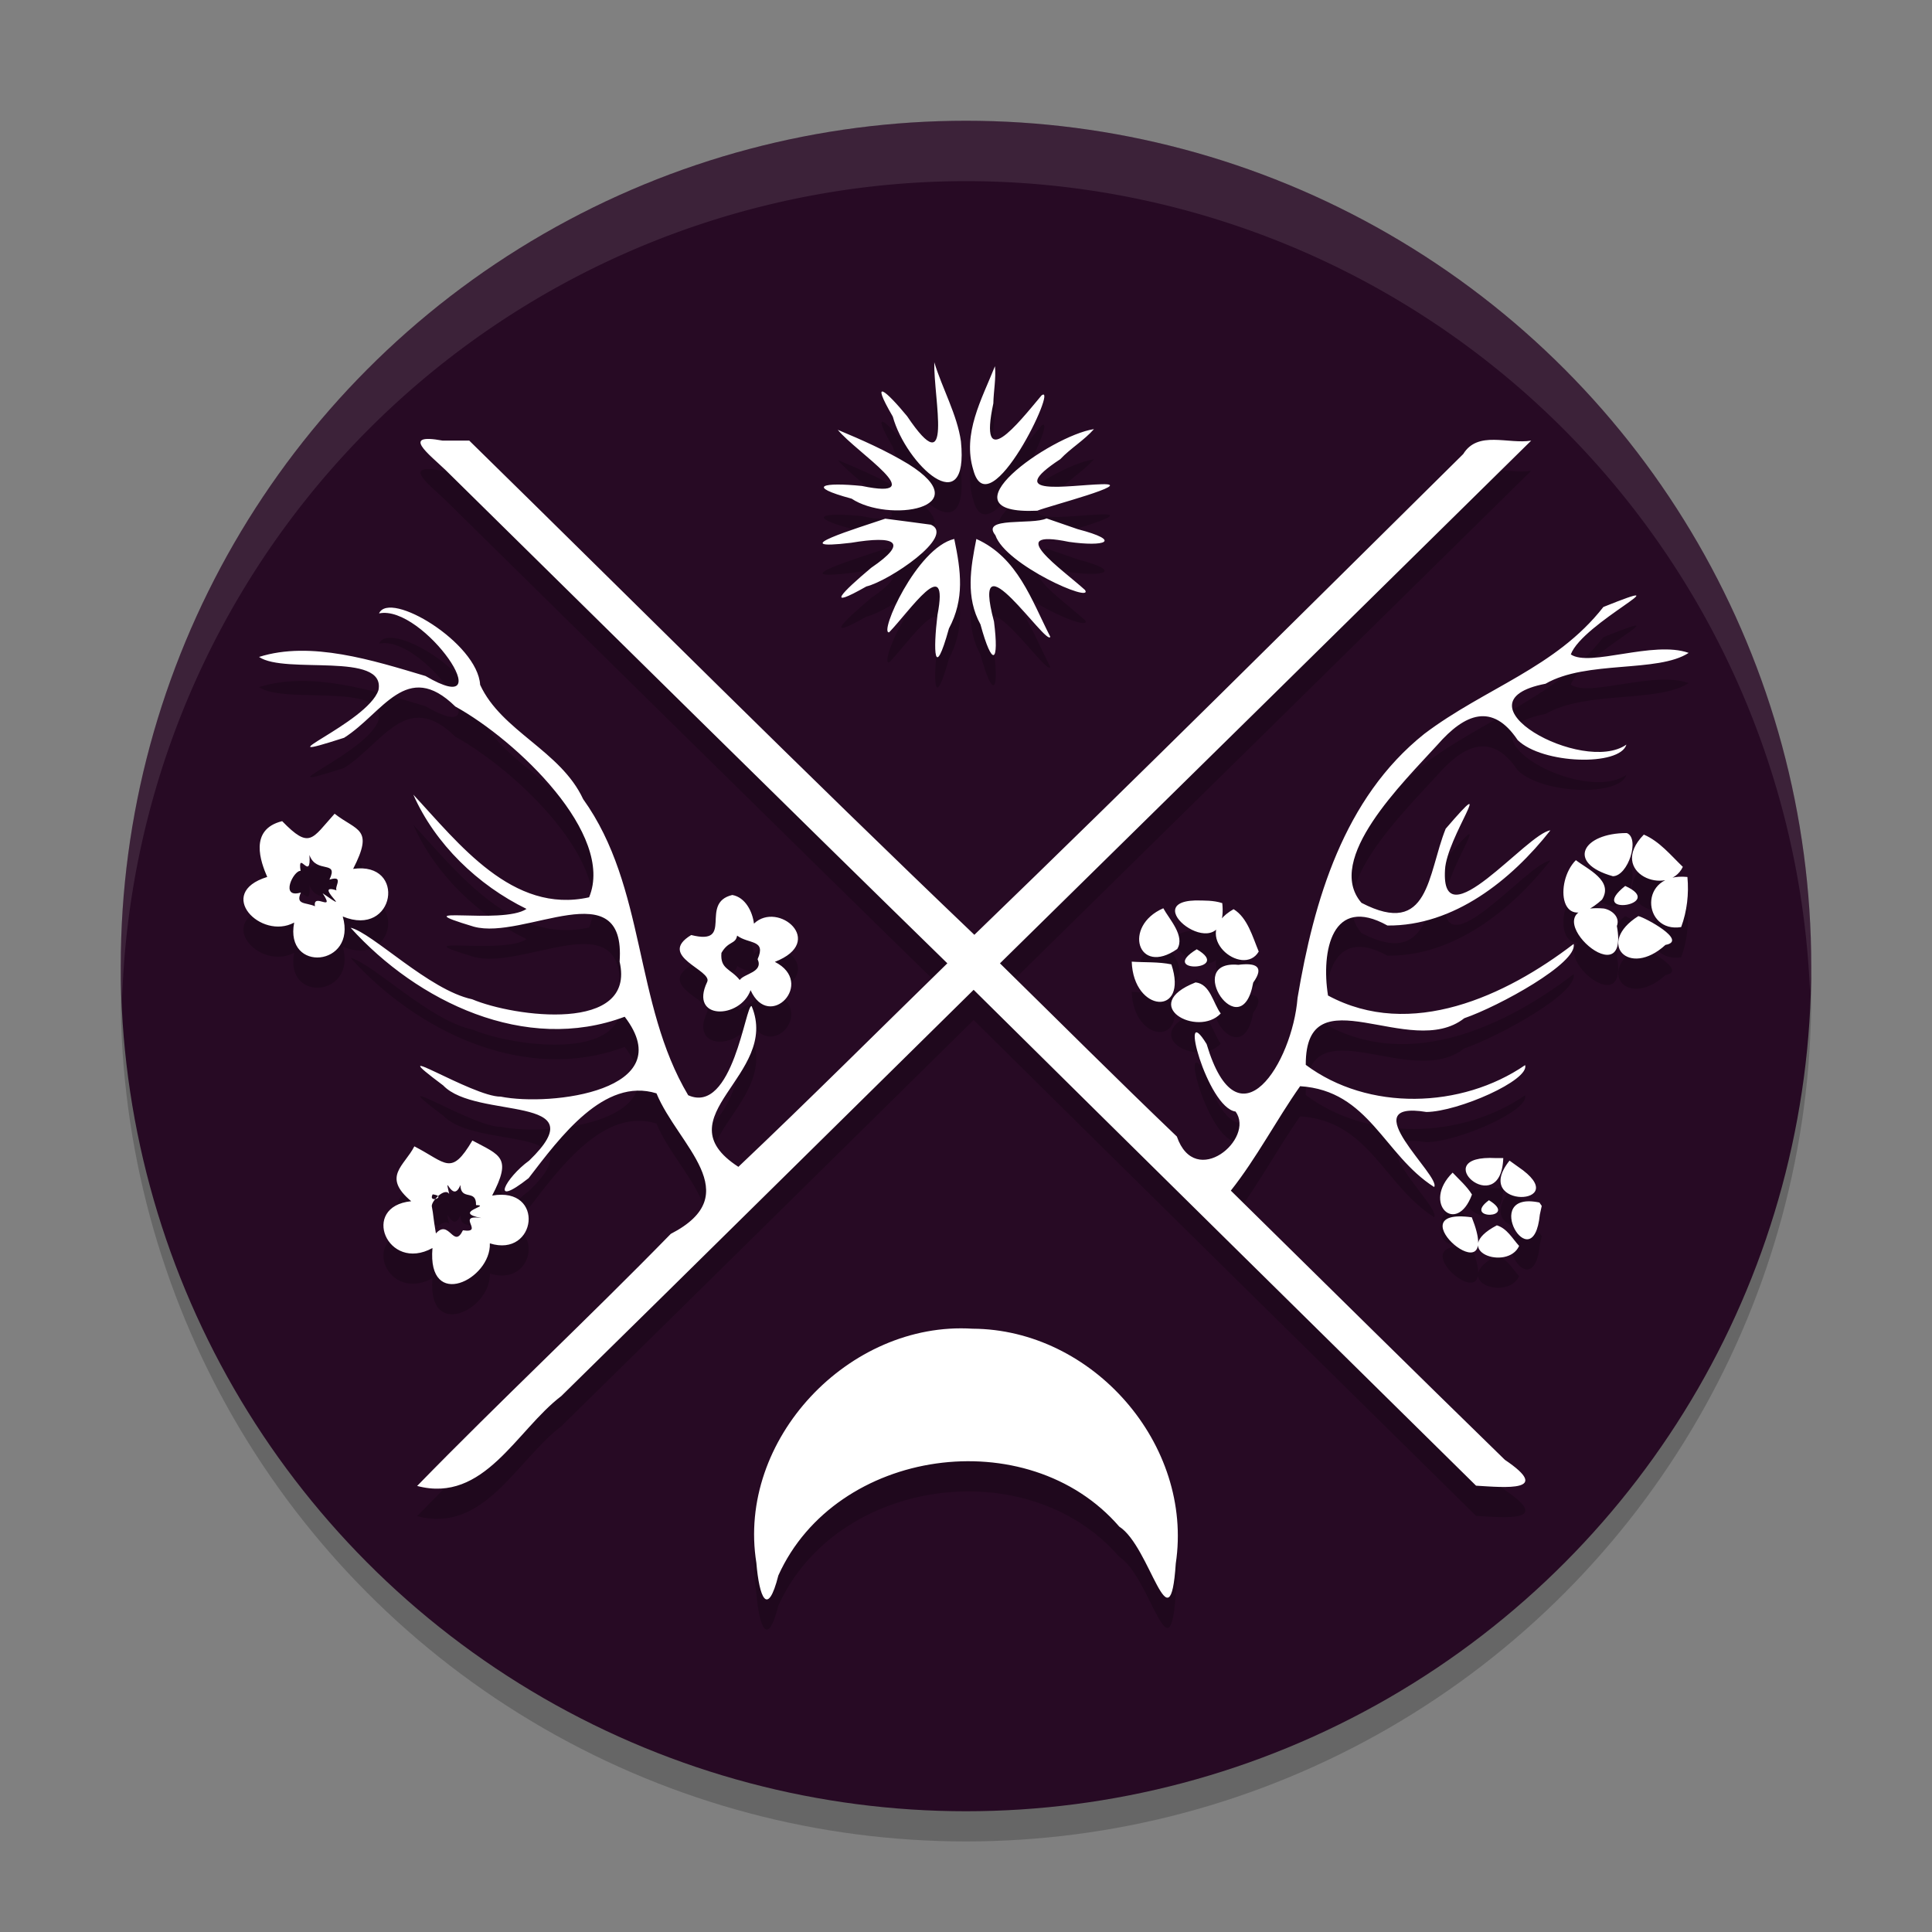 <svg xmlns="http://www.w3.org/2000/svg" width="64" height="64" version="1">
 <rect width="100%" height="100%" fill="#808080" stroke="none"/>
 <circle style="opacity:0.2" class="cls-1" cx="32" cy="33" r="28"/>
 <circle style="fill:#270a24" class="cls-1" cx="32" cy="32" r="28"/>
 <path style="opacity:0.2" d="m 30.949,13 c -0.025,1.211 0.655,4.094 -0.9,1.787 -0.686,-0.833 -1.254,-1.327 -0.474,0.013 0.437,1.588 2.529,3.535 2.257,0.82 -0.124,-0.876 -0.622,-1.757 -0.883,-2.62 z m 2.01,0.131 c -0.438,1.1 -1.088,2.232 -0.715,3.444 0.525,1.949 2.842,-2.922 2.258,-2.476 -0.804,0.962 -2.096,2.605 -1.596,0.262 0.007,-0.411 0.093,-0.818 0.053,-1.23 z m 3.279,2.084 c -1.428,0.216 -5.184,2.854 -1.877,2.703 0.329,-0.142 3.315,-0.915 2.133,-0.877 -1.097,0.029 -3.298,0.434 -1.371,-0.83 0.34,-0.361 0.791,-0.626 1.115,-0.995 z m -8.484,0.025 c 0.618,0.753 3.173,2.351 0.796,1.858 -1.257,-0.127 -1.901,-3.19e-4 -0.339,0.421 1.201,0.802 4.246,0.336 1.878,-1.147 -0.74,-0.448 -1.538,-0.8 -2.335,-1.133 z m -13.096,0.355 c -1.391,-0.256 -0.464,0.434 0.104,0.978 5.537,5.449 11.062,10.911 16.62,16.338 -2.305,2.249 -4.583,4.527 -6.922,6.742 -2.564,-1.665 1.395,-3.039 0.439,-5.324 -0.2,-0.086 -0.619,3.613 -2.102,2.952 -1.808,-3.035 -1.384,-6.892 -3.48,-9.81 -0.748,-1.609 -2.708,-2.25 -3.412,-3.786 -0.083,-1.389 -2.997,-3.146 -3.349,-2.365 1.466,-0.31 4.15,3.605 1.54,2.074 -1.731,-0.517 -3.803,-1.177 -5.515,-0.632 0.861,0.59 4.202,-0.192 3.957,1.096 -0.352,1.097 -4.085,2.527 -1.139,1.582 1.287,-0.814 2.068,-2.619 3.684,-1.036 2.046,1.13 5.295,4.24 4.432,6.32 -2.537,0.57 -4.331,-1.798 -5.823,-3.4 0.723,1.636 2.139,2.999 3.75,3.785 -0.805,0.544 -4.256,-0.166 -1.747,0.588 1.669,0.459 5.05,-1.865 4.83,1.158 0.552,2.378 -3.494,1.834 -4.884,1.247 -1.425,-0.301 -3.306,-2.204 -4.027,-2.37 2.216,2.452 5.788,4.181 9.08,2.949 1.871,2.443 -2.438,2.98 -4.109,2.646 -0.918,0.018 -4.112,-2.023 -1.903,-0.37 1.095,1.151 5.152,0.262 2.848,2.489 -0.79,0.57 -1.331,1.615 -0.019,0.582 1.046,-1.361 2.504,-3.349 4.236,-2.809 0.708,1.719 3.03,3.335 0.473,4.655 -2.759,2.825 -5.646,5.524 -8.402,8.35 2.222,0.587 3.284,-1.842 4.776,-2.978 4.561,-4.478 9.105,-8.973 13.659,-13.457 5.538,5.485 11.094,10.951 16.643,16.426 0.958,0.058 2.549,0.217 0.954,-0.857 -3.038,-2.96 -6.053,-5.943 -9.077,-8.917 0.861,-1.089 1.503,-2.333 2.295,-3.459 2.287,0.145 2.766,2.274 4.439,3.339 0.252,-0.345 -2.743,-2.895 -0.254,-2.485 1.053,-0.012 3.42,-1.051 3.269,-1.553 -2.11,1.447 -5.201,1.534 -7.267,-0.009 -0.009,-3.083 3.465,-0.135 5.251,-1.544 1.142,-0.392 3.774,-1.834 3.622,-2.46 -2.249,1.724 -5.393,3.186 -8.136,1.708 -0.234,-1.476 0.135,-3.342 1.969,-2.319 2.198,0.021 4.105,-1.508 5.398,-3.153 -0.773,0.1 -3.641,3.716 -3.491,1.303 0.055,-1.071 1.792,-3.415 0.022,-1.356 -0.605,1.503 -0.533,3.623 -2.789,2.455 -1.249,-1.442 1.396,-4.002 2.519,-5.238 0.906,-1.036 1.818,-1.403 2.655,-0.154 0.819,0.8 3.384,0.874 3.602,0.15 -1.445,1.011 -5.824,-1.411 -2.68,-2.016 1.361,-0.786 3.72,-0.355 4.742,-1.022 -1.169,-0.42 -3.284,0.481 -3.904,0.05 0.391,-1.051 3.912,-2.706 1.079,-1.571 -1.573,2.013 -3.922,2.683 -5.932,4.203 -2.669,2.128 -3.657,5.52 -4.199,8.747 -0.168,2.138 -1.965,5.044 -3.012,1.529 -0.961,-1.567 0.019,2.108 0.959,2.236 0.655,0.897 -1.333,2.591 -1.945,0.827 C 37.011,36.76 35.077,34.826 33.125,32.912 38.995,27.144 44.861,21.372 50.723,15.595 49.963,15.722 48.957,15.25 48.471,16.04 43.088,21.364 37.723,26.707 32.277,31.966 26.633,26.579 21.118,21.056 15.545,15.595 c -0.296,0 -0.591,0 -0.887,0 z m 20.01,2.578 c -0.467,0.224 -2.198,-0.068 -1.694,0.558 0.335,0.989 3.259,2.27 2.97,1.815 -0.749,-0.684 -2.745,-2.052 -0.536,-1.596 1.181,0.169 1.8,-0.027 0.295,-0.42 -0.345,-0.119 -0.69,-0.238 -1.035,-0.357 z m -5.34,0.008 c -0.915,0.311 -3.438,1.076 -1.132,0.799 1.448,-0.243 1.939,-0.039 0.663,0.829 -0.965,0.813 -1.559,1.413 -0.159,0.618 0.733,-0.173 2.978,-1.67 2.137,-2.046 -0.503,-0.069 -1.006,-0.134 -1.509,-0.199 z m 2.283,0.672 c -1.255,0.297 -2.506,3.159 -2.157,3.093 0.672,-0.692 2.005,-2.676 1.601,-0.574 -0.142,1.163 -0.118,2.238 0.38,0.448 0.522,-0.981 0.399,-1.904 0.176,-2.967 z m 0.732,0 c -0.192,0.961 -0.359,1.935 0.136,2.831 0.396,1.454 0.624,1.281 0.448,-0.096 -0.811,-3.042 1.761,0.859 1.865,0.506 -0.629,-1.23 -1.079,-2.623 -2.449,-3.24 z m -21.26,9.104 c -0.752,0.833 -0.818,1.19 -1.736,0.245 -1.113,0.275 -0.708,1.357 -0.495,1.848 -1.744,0.537 -0.205,2.107 0.893,1.511 -0.326,1.681 2.086,1.459 1.609,-0.201 1.737,0.717 2.128,-1.833 0.344,-1.577 0.697,-1.358 0.13,-1.247 -0.615,-1.828 z m 42.807,0.639 c -1.47,-4.99e-4 -2.017,0.995 -0.461,1.43 0.504,-0.006 0.903,-1.257 0.461,-1.43 z m 0.564,0.051 c -1.237,1.268 0.809,2.087 1.292,1.069 -0.401,-0.385 -0.77,-0.845 -1.292,-1.069 z M 10.25,29.322 c 0.225,0.641 0.98,0.15 0.664,0.816 0.577,-0.177 0.025,0.386 0.31,0.382 -0.995,-0.362 0.628,0.887 -0.536,0.071 0.437,0.662 -0.335,-0.048 -0.254,0.43 C 10.13,30.886 9.78,30.981 9.967,30.566 9.256,30.779 9.728,29.823 9.957,29.85 9.85,29.114 10.318,30.237 10.25,29.322 Z m 41.953,0.172 c -0.723,0.723 -0.536,2.565 0.865,1.309 0.395,-0.628 -0.476,-1.007 -0.865,-1.309 z m 3.695,0.557 c -1.647,-0.167 -1.487,1.869 -0.207,1.659 0.195,-0.526 0.259,-1.101 0.207,-1.659 z m -2.061,0.297 c -1.309,1.039 1.399,0.628 0,0 z m -29.576,0.299 c -1.12,0.263 0.091,1.692 -1.364,1.327 -1.16,0.702 0.725,1.165 0.528,1.556 -0.605,1.272 1.089,1.235 1.439,0.271 0.62,1.375 2.165,-0.245 0.804,-0.938 1.728,-0.671 0.101,-2.035 -0.692,-1.266 -0.048,-0.395 -0.283,-0.871 -0.715,-0.949 z m 15.332,0.182 c -1.993,0.055 1.137,2.364 0.896,0.088 -0.29,-0.095 -0.596,-0.085 -0.896,-0.088 z m -1.057,0.258 c -1.353,0.588 -0.85,2.265 0.461,1.35 0.269,-0.432 -0.266,-0.988 -0.461,-1.35 z m 14.592,0.008 c -2.642,-0.217 0.905,3.11 0.433,0.582 0.114,-0.302 -0.168,-0.533 -0.433,-0.582 z m -12.264,0.023 c -1.515,0.86 0.312,2.3 0.833,1.403 -0.201,-0.479 -0.369,-1.121 -0.833,-1.403 z m 13.408,0.229 c -1.415,0.891 -0.314,2.064 0.899,0.954 0.764,-0.136 -0.697,-0.917 -0.899,-0.954 z m -29.855,0.646 c 0.387,0.29 0.974,0.12 0.68,0.781 0.2,0.437 -0.45,0.475 -0.592,0.69 -0.309,-0.385 -0.653,-0.356 -0.607,-0.897 0.233,-0.406 0.469,-0.279 0.52,-0.574 z m 15.227,0.453 c -1.327,0.811 1.222,0.708 0,0 z m -2.154,0.41 c 0.057,1.693 1.892,1.824 1.313,0.09 -0.43,-0.089 -0.876,-0.06 -1.313,-0.09 z m 3.531,0.105 c -1.842,-0.175 0.106,2.773 0.493,0.589 0.39,-0.546 0.075,-0.661 -0.493,-0.589 z m -1.416,0.582 c -1.918,0.757 0.071,1.838 0.833,1.03 -0.254,-0.338 -0.346,-0.978 -0.833,-1.03 z m -23.957,5.238 c -0.71,1.198 -0.863,0.738 -1.922,0.193 -0.336,0.657 -1.081,0.999 -0.104,1.818 -1.705,0.171 -0.788,2.372 0.704,1.551 -0.179,2.092 1.944,1.041 1.901,-0.155 1.548,0.489 1.845,-1.892 0.076,-1.583 0.661,-1.268 0.277,-1.327 -0.656,-1.825 z m 33.91,0.582 c -2.36,-0.131 0.162,2.11 0.24,0 h -0.126 z m 0.447,0.084 c -1.305,1.636 2.217,1.508 0.283,0.203 -0.094,-0.068 -0.189,-0.135 -0.283,-0.203 z m -1.885,0.398 c -1.033,1.019 0.133,2.108 0.641,0.725 -0.173,-0.277 -0.42,-0.49 -0.641,-0.725 z m -32.869,0.41 c 0.013,0.544 0.535,0.114 0.518,0.666 0.543,0.008 -0.824,0.235 0.177,0.428 -0.88,-0.134 0.131,0.515 -0.611,0.406 -0.31,0.639 -0.452,-0.391 -0.895,0.104 -0.103,-0.6 -0.072,-0.568 -0.137,-0.904 -0.002,-0.198 0.452,-0.628 0.577,-0.403 -0.184,-0.8 0.109,0.367 0.37,-0.296 z m -0.918,0.309 c 0.506,0.069 -0.176,0.319 0,0 z m 34.99,0.195 c -0.911,0.668 1.012,0.616 0,0 z m 1.672,0.076 c -1.993,-0.419 -0.21,2.614 0.014,0.402 l 0.063,-0.29 z m -2.24,0.49 c -2.651,-0.369 1.112,2.797 0,0 z m 0.83,0.266 c -1.614,0.846 0.357,1.525 0.738,0.682 -0.225,-0.246 -0.399,-0.579 -0.738,-0.682 z m -17.369,3.424 c -4.094,-0.257 -7.817,3.676 -7.16,7.759 0.094,1.135 0.368,1.834 0.728,0.415 1.908,-4.23 8.265,-5.12 11.293,-1.618 1.03,0.655 1.678,4.101 1.872,1.224 0.593,-3.95 -2.753,-7.762 -6.733,-7.78 z"/>
 <path style="fill:#ffffff" d="m 30.949,12 c -0.025,1.211 0.655,4.094 -0.9,1.787 -0.686,-0.833 -1.254,-1.327 -0.474,0.013 0.437,1.588 2.529,3.535 2.257,0.82 C 31.709,13.743 31.211,12.862 30.949,12 Z m 2.01,0.131 c -0.438,1.1 -1.088,2.232 -0.715,3.444 0.525,1.949 2.842,-2.922 2.258,-2.476 -0.804,0.962 -2.096,2.605 -1.596,0.262 0.007,-0.411 0.093,-0.818 0.053,-1.23 z m 3.279,2.084 c -1.428,0.216 -5.184,2.854 -1.877,2.703 0.329,-0.142 3.315,-0.915 2.133,-0.877 -1.097,0.029 -3.298,0.434 -1.371,-0.83 0.34,-0.361 0.791,-0.626 1.115,-0.995 z m -8.484,0.025 c 0.618,0.753 3.173,2.351 0.796,1.858 -1.257,-0.127 -1.901,-3.19e-4 -0.339,0.421 1.201,0.802 4.246,0.336 1.878,-1.147 -0.74,-0.448 -1.538,-0.8 -2.335,-1.133 z m -13.096,0.355 c -1.391,-0.256 -0.464,0.434 0.104,0.978 5.537,5.449 11.062,10.911 16.62,16.338 -2.305,2.249 -4.583,4.527 -6.922,6.742 -2.564,-1.665 1.395,-3.039 0.439,-5.324 -0.2,-0.086 -0.619,3.613 -2.102,2.952 -1.808,-3.035 -1.384,-6.892 -3.48,-9.81 -0.748,-1.609 -2.708,-2.25 -3.412,-3.786 -0.083,-1.389 -2.997,-3.146 -3.349,-2.365 1.466,-0.31 4.15,3.605 1.54,2.074 -1.731,-0.517 -3.803,-1.177 -5.515,-0.632 0.861,0.59 4.202,-0.192 3.957,1.096 -0.352,1.097 -4.085,2.527 -1.139,1.582 1.287,-0.814 2.068,-2.619 3.684,-1.036 2.046,1.13 5.295,4.24 4.432,6.32 -2.537,0.57 -4.331,-1.798 -5.823,-3.4 0.723,1.636 2.139,2.999 3.75,3.785 -0.805,0.544 -4.256,-0.166 -1.747,0.588 1.669,0.459 5.05,-1.865 4.83,1.158 0.552,2.378 -3.494,1.834 -4.884,1.247 -1.425,-0.301 -3.306,-2.204 -4.027,-2.37 2.216,2.452 5.788,4.181 9.08,2.949 1.871,2.443 -2.438,2.98 -4.109,2.646 -0.918,0.018 -4.112,-2.023 -1.903,-0.37 1.095,1.151 5.152,0.262 2.848,2.489 -0.79,0.57 -1.331,1.615 -0.019,0.582 1.046,-1.361 2.504,-3.349 4.236,-2.809 0.708,1.719 3.03,3.335 0.473,4.655 -2.759,2.825 -5.646,5.524 -8.402,8.35 2.222,0.587 3.284,-1.842 4.776,-2.978 4.561,-4.478 9.105,-8.973 13.659,-13.457 5.538,5.485 11.094,10.951 16.643,16.426 0.958,0.058 2.549,0.217 0.954,-0.857 -3.038,-2.96 -6.053,-5.943 -9.077,-8.917 0.861,-1.089 1.503,-2.333 2.295,-3.459 2.287,0.145 2.766,2.274 4.439,3.339 0.252,-0.345 -2.743,-2.895 -0.254,-2.485 1.053,-0.012 3.42,-1.051 3.269,-1.553 -2.11,1.447 -5.201,1.534 -7.267,-0.009 -0.009,-3.083 3.465,-0.135 5.251,-1.544 1.142,-0.392 3.774,-1.834 3.622,-2.46 -2.249,1.724 -5.393,3.186 -8.136,1.708 -0.234,-1.476 0.135,-3.342 1.969,-2.319 2.198,0.021 4.105,-1.508 5.398,-3.153 -0.773,0.1 -3.641,3.716 -3.491,1.303 0.055,-1.071 1.792,-3.415 0.022,-1.356 -0.605,1.503 -0.533,3.623 -2.789,2.455 -1.249,-1.442 1.396,-4.002 2.519,-5.238 0.906,-1.036 1.818,-1.403 2.655,-0.154 0.819,0.8 3.384,0.874 3.602,0.15 -1.445,1.011 -5.824,-1.411 -2.68,-2.016 1.361,-0.786 3.72,-0.355 4.742,-1.022 -1.169,-0.42 -3.284,0.481 -3.904,0.05 0.391,-1.051 3.912,-2.706 1.079,-1.571 -1.573,2.013 -3.922,2.683 -5.932,4.203 -2.669,2.128 -3.657,5.52 -4.199,8.747 -0.168,2.138 -1.965,5.044 -3.012,1.529 -0.961,-1.567 0.019,2.108 0.959,2.236 0.655,0.897 -1.333,2.591 -1.945,0.827 C 37.011,35.761 35.077,33.827 33.125,31.912 38.995,26.144 44.861,20.372 50.723,14.596 49.963,14.723 48.957,14.251 48.471,15.041 43.088,20.364 37.723,25.707 32.277,30.967 26.633,25.579 21.118,20.057 15.545,14.596 c -0.296,0 -0.591,0 -0.887,0 z m 20.01,2.578 c -0.467,0.224 -2.198,-0.068 -1.694,0.558 0.335,0.989 3.259,2.27 2.97,1.815 -0.749,-0.684 -2.745,-2.052 -0.536,-1.596 1.181,0.169 1.8,-0.027 0.295,-0.42 -0.345,-0.119 -0.69,-0.238 -1.035,-0.357 z m -5.34,0.008 c -0.915,0.311 -3.438,1.076 -1.132,0.799 1.448,-0.243 1.939,-0.039 0.663,0.829 -0.965,0.813 -1.559,1.413 -0.159,0.618 0.733,-0.173 2.978,-1.67 2.137,-2.046 -0.503,-0.069 -1.006,-0.134 -1.509,-0.199 z m 2.283,0.672 c -1.255,0.297 -2.506,3.159 -2.157,3.093 0.672,-0.692 2.005,-2.676 1.601,-0.574 -0.142,1.163 -0.118,2.238 0.38,0.448 0.522,-0.981 0.399,-1.904 0.176,-2.967 z m 0.732,0 c -0.192,0.961 -0.359,1.935 0.136,2.831 0.396,1.454 0.624,1.281 0.448,-0.096 -0.811,-3.042 1.761,0.859 1.865,0.506 C 34.163,19.863 33.713,18.47 32.344,17.854 Z m -21.26,9.104 c -0.752,0.833 -0.818,1.19 -1.736,0.245 -1.113,0.275 -0.708,1.357 -0.495,1.848 -1.744,0.537 -0.205,2.107 0.893,1.511 -0.326,1.681 2.086,1.459 1.609,-0.201 1.737,0.717 2.128,-1.833 0.344,-1.577 0.697,-1.358 0.13,-1.247 -0.615,-1.828 z m 42.807,0.639 c -1.47,-4.99e-4 -2.017,0.995 -0.461,1.43 0.504,-0.006 0.903,-1.257 0.461,-1.43 z m 0.564,0.051 c -1.237,1.268 0.809,2.087 1.292,1.069 -0.401,-0.385 -0.77,-0.845 -1.292,-1.069 z M 10.25,28.322 c 0.225,0.641 0.98,0.15 0.664,0.816 0.577,-0.177 0.025,0.386 0.31,0.382 -0.995,-0.362 0.628,0.887 -0.536,0.071 0.437,0.662 -0.335,-0.048 -0.254,0.43 C 10.13,29.886 9.78,29.982 9.967,29.566 9.256,29.779 9.728,28.824 9.957,28.85 9.85,28.115 10.318,29.238 10.25,28.322 Z m 41.953,0.172 c -0.723,0.723 -0.536,2.565 0.865,1.309 0.395,-0.628 -0.476,-1.007 -0.865,-1.309 z m 3.695,0.557 c -1.647,-0.167 -1.487,1.869 -0.207,1.659 0.195,-0.526 0.259,-1.101 0.207,-1.659 z m -2.061,0.297 c -1.309,1.039 1.399,0.628 0,0 z m -29.576,0.299 c -1.12,0.263 0.091,1.692 -1.364,1.327 -1.16,0.702 0.725,1.165 0.528,1.556 -0.605,1.272 1.089,1.235 1.439,0.271 0.62,1.375 2.165,-0.245 0.804,-0.938 1.728,-0.671 0.101,-2.035 -0.692,-1.266 -0.048,-0.395 -0.283,-0.871 -0.715,-0.949 z m 15.332,0.182 c -1.993,0.055 1.137,2.364 0.896,0.088 -0.29,-0.095 -0.596,-0.085 -0.896,-0.088 z m -1.057,0.258 c -1.353,0.588 -0.85,2.265 0.461,1.35 0.269,-0.432 -0.266,-0.988 -0.461,-1.35 z m 14.592,0.008 c -2.642,-0.217 0.905,3.11 0.433,0.582 0.114,-0.302 -0.168,-0.533 -0.433,-0.582 z m -12.264,0.023 c -1.515,0.86 0.312,2.3 0.833,1.403 -0.201,-0.479 -0.369,-1.121 -0.833,-1.403 z m 13.408,0.229 c -1.415,0.891 -0.314,2.064 0.899,0.954 0.764,-0.136 -0.697,-0.917 -0.899,-0.954 z m -29.855,0.646 c 0.387,0.29 0.974,0.12 0.68,0.781 0.2,0.437 -0.45,0.475 -0.592,0.69 -0.309,-0.385 -0.653,-0.356 -0.607,-0.897 0.233,-0.406 0.469,-0.279 0.52,-0.574 z m 15.227,0.453 c -1.327,0.811 1.222,0.708 0,0 z m -2.154,0.41 c 0.057,1.693 1.892,1.824 1.313,0.09 -0.43,-0.089 -0.876,-0.06 -1.313,-0.09 z m 3.531,0.105 c -1.842,-0.175 0.106,2.773 0.493,0.589 0.39,-0.546 0.075,-0.661 -0.493,-0.589 z m -1.416,0.582 c -1.918,0.757 0.071,1.838 0.833,1.03 -0.254,-0.338 -0.346,-0.978 -0.833,-1.03 z M 15.648,37.781 c -0.71,1.198 -0.863,0.738 -1.922,0.193 -0.336,0.657 -1.081,0.999 -0.104,1.818 -1.705,0.171 -0.788,2.372 0.704,1.551 -0.179,2.092 1.944,1.041 1.901,-0.155 1.548,0.489 1.845,-1.892 0.076,-1.583 0.661,-1.268 0.277,-1.327 -0.656,-1.825 z m 33.91,0.582 c -2.36,-0.131 0.162,2.11 0.24,0 h -0.126 z m 0.447,0.084 c -1.305,1.636 2.217,1.508 0.283,0.203 -0.094,-0.068 -0.189,-0.135 -0.283,-0.203 z m -1.885,0.398 c -1.033,1.019 0.133,2.108 0.641,0.725 -0.173,-0.277 -0.42,-0.49 -0.641,-0.725 z m -32.869,0.41 c 0.013,0.544 0.535,0.114 0.518,0.666 0.543,0.008 -0.824,0.235 0.177,0.428 -0.88,-0.134 0.131,0.515 -0.611,0.406 -0.31,0.639 -0.452,-0.391 -0.895,0.104 -0.103,-0.6 -0.072,-0.568 -0.137,-0.904 -0.002,-0.198 0.452,-0.628 0.577,-0.403 -0.184,-0.8 0.109,0.367 0.37,-0.296 z m -0.918,0.309 c 0.506,0.069 -0.176,0.319 0,0 z m 34.99,0.195 c -0.911,0.668 1.012,0.616 0,0 z m 1.672,0.076 c -1.993,-0.419 -0.21,2.614 0.014,0.402 l 0.063,-0.29 z m -2.24,0.49 c -2.651,-0.369 1.112,2.797 0,0 z m 0.83,0.266 c -1.614,0.846 0.357,1.525 0.738,0.682 -0.225,-0.246 -0.399,-0.579 -0.738,-0.682 z m -17.369,3.424 c -4.094,-0.257 -7.817,3.676 -7.16,7.759 0.094,1.135 0.368,1.834 0.728,0.415 1.908,-4.23 8.265,-5.12 11.293,-1.618 1.03,0.655 1.678,4.101 1.872,1.224 0.593,-3.95 -2.753,-7.762 -6.733,-7.78 z"/>
 <path style="opacity:0.1;fill:#ffffff" d="M 32,4 A 28,28 0 0 0 4,32 28,28 0 0 0 4.043,33.172 28,28 0 0 1 32,6 28,28 0 0 1 59.957,32.828 28,28 0 0 0 60,32 28,28 0 0 0 32,4 Z"/>
</svg>
